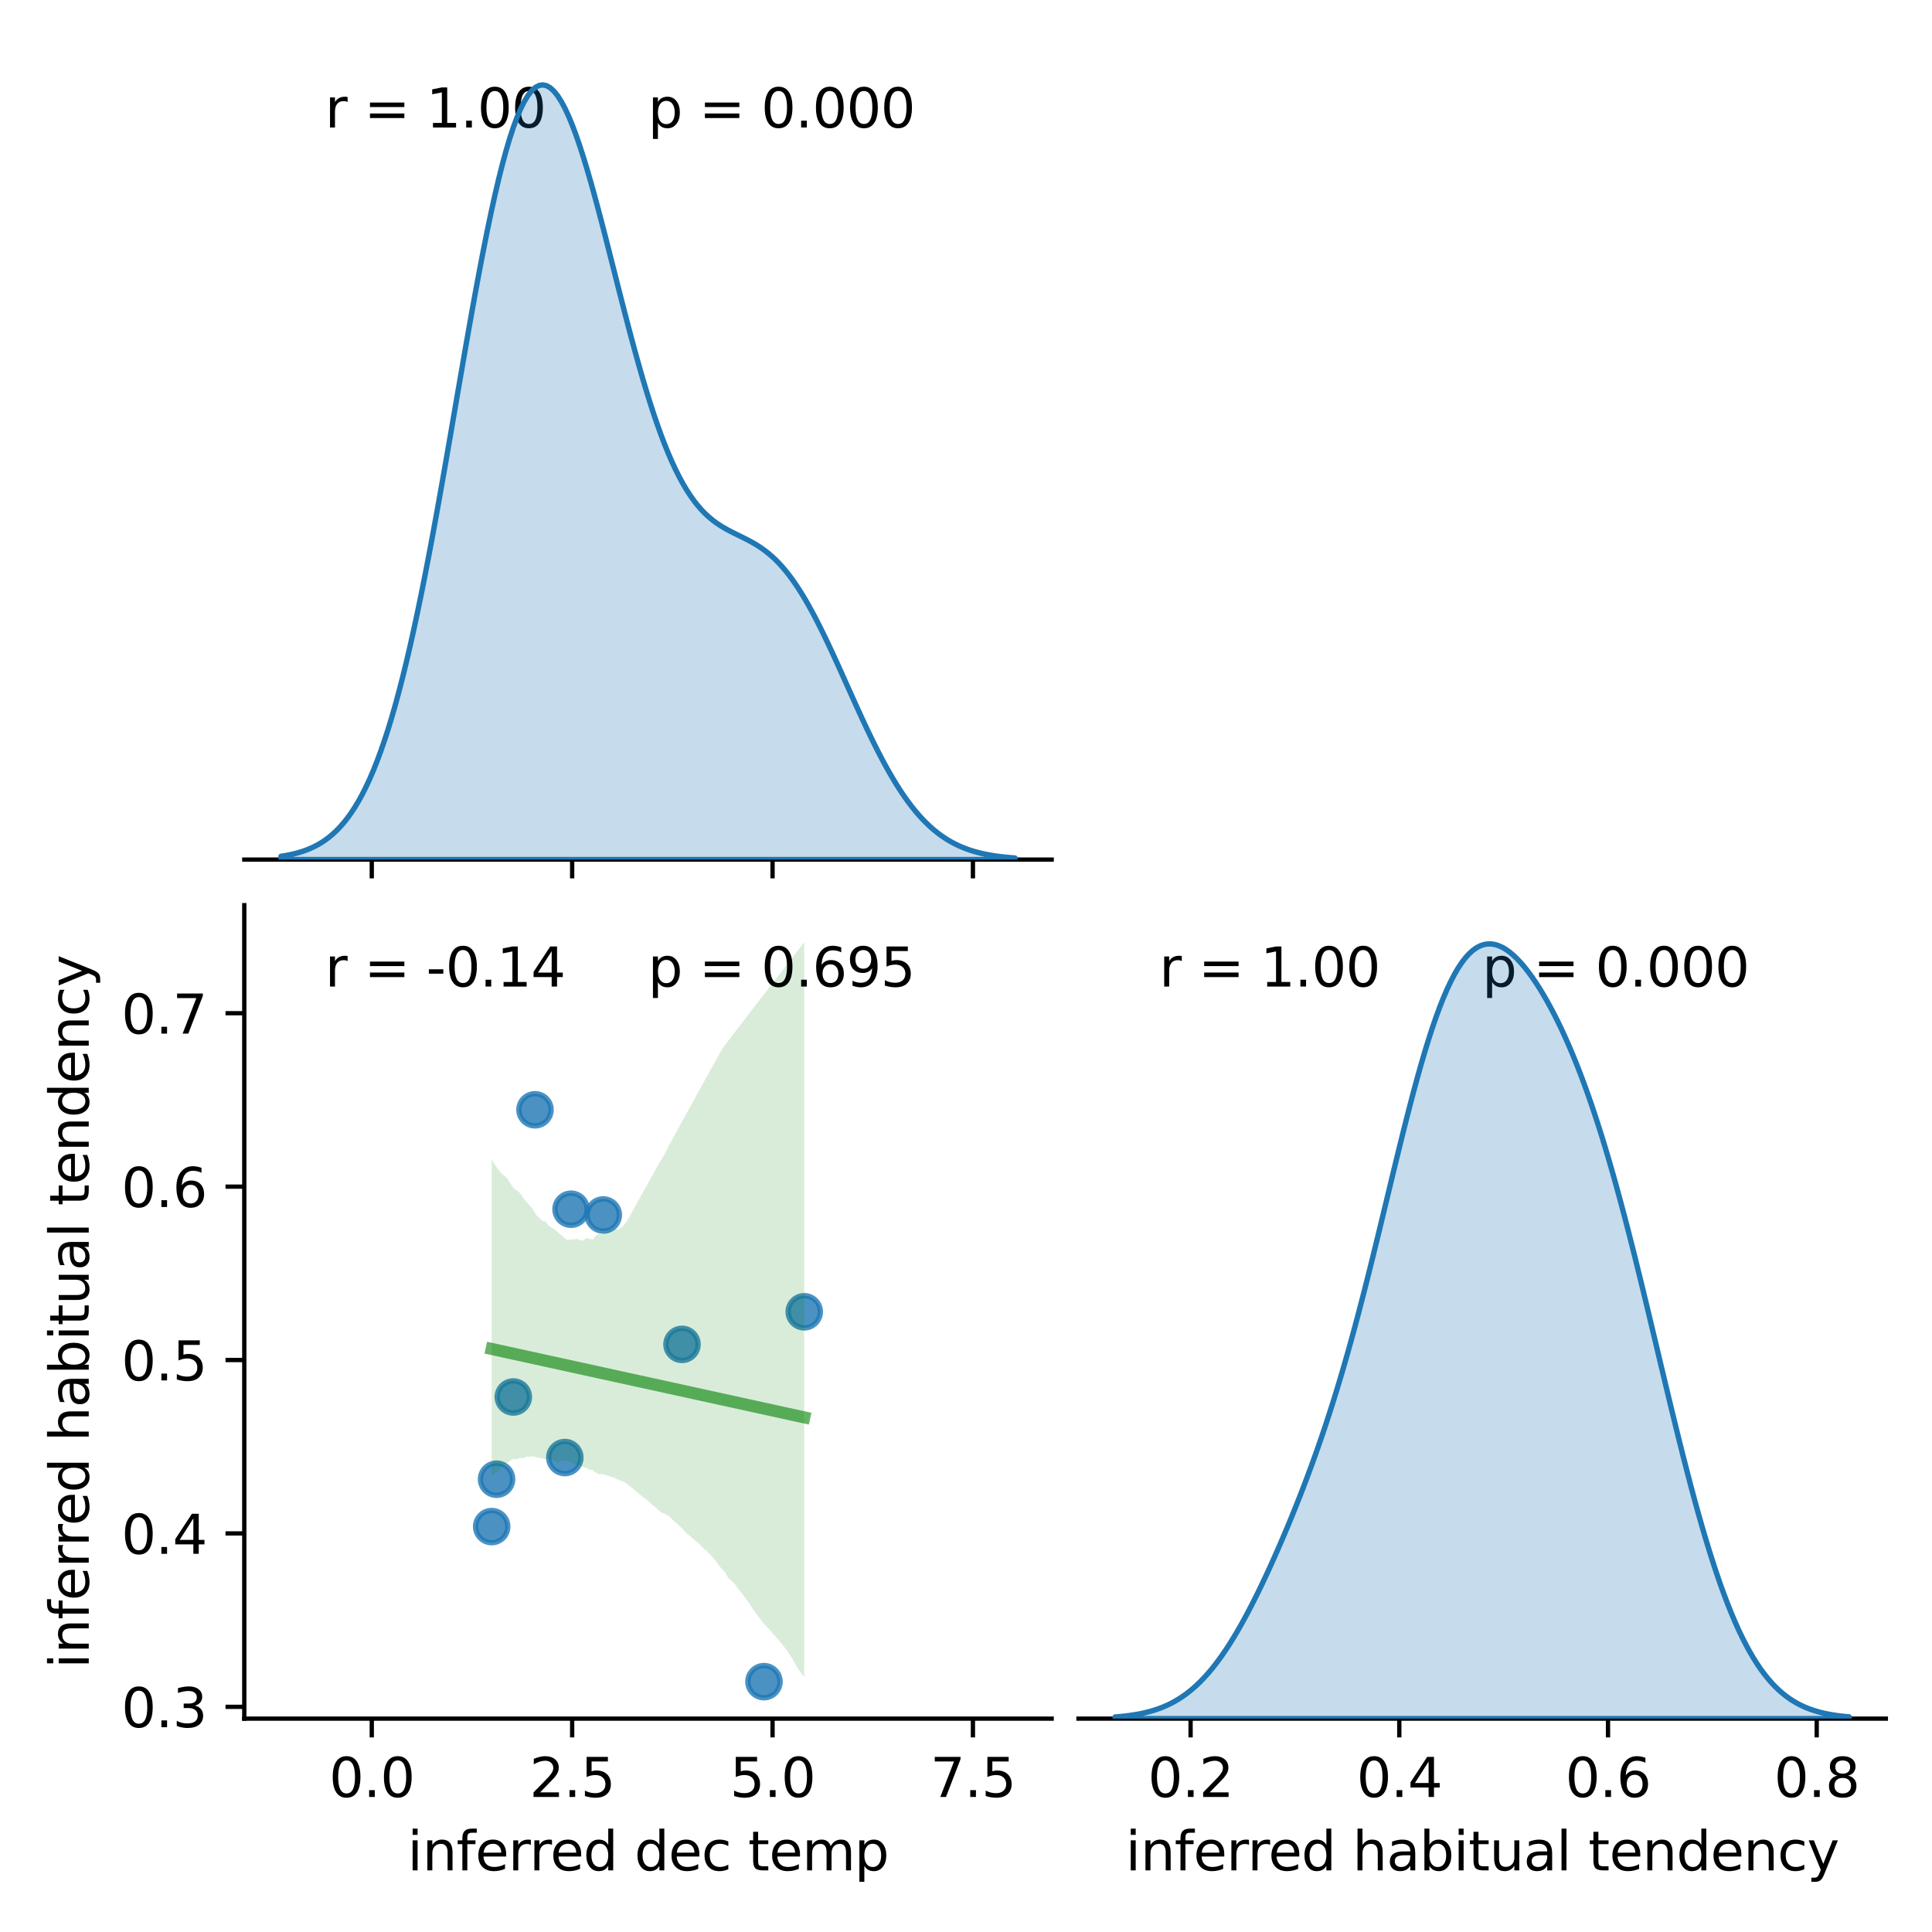 <?xml version="1.0" encoding="utf-8" standalone="no"?>
<!DOCTYPE svg PUBLIC "-//W3C//DTD SVG 1.1//EN"
  "http://www.w3.org/Graphics/SVG/1.1/DTD/svg11.dtd">
<svg xmlns:xlink="http://www.w3.org/1999/xlink" width="360pt" height="360pt" viewBox="0 0 360 360" xmlns="http://www.w3.org/2000/svg" version="1.1">
 <defs>
  <style type="text/css">*{stroke-linejoin: round; stroke-linecap: butt}</style>
 </defs>
 <g id="figure_1">
  <g id="patch_1">
   <path d="M 0 360 
L 360 360 
L 360 0 
L 0 0 
z
" style="fill: #ffffff"/>
  </g>
  <g id="axes_1">
   <g id="patch_2">
    <path d="M 45.52 160.17 
L 195.96 160.17 
L 195.96 8.6 
L 45.52 8.6 
z
" style="fill: #ffffff"/>
   </g>
   <g id="matplotlib.axis_1">
    <g id="xtick_1">
     <g id="line2d_1">
      <defs>
       <path id="mc68e58f590" d="M 0 0 
L 0 3.5 
" style="stroke: #000000; stroke-width: 0.8"/>
      </defs>
      <g>
       <use xlink:href="#mc68e58f590" x="69.275" y="160.17" style="stroke: #000000; stroke-width: 0.8"/>
      </g>
     </g>
    </g>
    <g id="xtick_2">
     <g id="line2d_2">
      <g>
       <use xlink:href="#mc68e58f590" x="106.614" y="160.17" style="stroke: #000000; stroke-width: 0.8"/>
      </g>
     </g>
    </g>
    <g id="xtick_3">
     <g id="line2d_3">
      <g>
       <use xlink:href="#mc68e58f590" x="143.952" y="160.17" style="stroke: #000000; stroke-width: 0.8"/>
      </g>
     </g>
    </g>
    <g id="xtick_4">
     <g id="line2d_4">
      <g>
       <use xlink:href="#mc68e58f590" x="181.291" y="160.17" style="stroke: #000000; stroke-width: 0.8"/>
      </g>
     </g>
    </g>
   </g>
   <g id="patch_3">
    <path d="M 45.52 160.17 
L 195.96 160.17 
" style="fill: none; stroke: #000000; stroke-width: 0.8; stroke-linejoin: miter; stroke-linecap: square"/>
   </g>
   <g id="text_1">
    <!-- r = 1.00  -->
    <g transform="translate(60.564 23.757) scale(0.1 -0.1)">
     <defs>
      <path id="DejaVuSans-72" d="M 2631 2963 
Q 2534 3019 2420 3045 
Q 2306 3072 2169 3072 
Q 1681 3072 1420 2755 
Q 1159 2438 1159 1844 
L 1159 0 
L 581 0 
L 581 3500 
L 1159 3500 
L 1159 2956 
Q 1341 3275 1631 3429 
Q 1922 3584 2338 3584 
Q 2397 3584 2469 3576 
Q 2541 3569 2628 3553 
L 2631 2963 
z
" transform="scale(0.016)"/>
      <path id="DejaVuSans-20" transform="scale(0.016)"/>
      <path id="DejaVuSans-3d" d="M 678 2906 
L 4684 2906 
L 4684 2381 
L 678 2381 
L 678 2906 
z
M 678 1631 
L 4684 1631 
L 4684 1100 
L 678 1100 
L 678 1631 
z
" transform="scale(0.016)"/>
      <path id="DejaVuSans-31" d="M 794 531 
L 1825 531 
L 1825 4091 
L 703 3866 
L 703 4441 
L 1819 4666 
L 2450 4666 
L 2450 531 
L 3481 531 
L 3481 0 
L 794 0 
L 794 531 
z
" transform="scale(0.016)"/>
      <path id="DejaVuSans-2e" d="M 684 794 
L 1344 794 
L 1344 0 
L 684 0 
L 684 794 
z
" transform="scale(0.016)"/>
      <path id="DejaVuSans-30" d="M 2034 4250 
Q 1547 4250 1301 3770 
Q 1056 3291 1056 2328 
Q 1056 1369 1301 889 
Q 1547 409 2034 409 
Q 2525 409 2770 889 
Q 3016 1369 3016 2328 
Q 3016 3291 2770 3770 
Q 2525 4250 2034 4250 
z
M 2034 4750 
Q 2819 4750 3233 4129 
Q 3647 3509 3647 2328 
Q 3647 1150 3233 529 
Q 2819 -91 2034 -91 
Q 1250 -91 836 529 
Q 422 1150 422 2328 
Q 422 3509 836 4129 
Q 1250 4750 2034 4750 
z
" transform="scale(0.016)"/>
     </defs>
     <use xlink:href="#DejaVuSans-72"/>
     <use xlink:href="#DejaVuSans-20" x="41.113"/>
     <use xlink:href="#DejaVuSans-3d" x="72.9"/>
     <use xlink:href="#DejaVuSans-20" x="156.689"/>
     <use xlink:href="#DejaVuSans-31" x="188.477"/>
     <use xlink:href="#DejaVuSans-2e" x="252.1"/>
     <use xlink:href="#DejaVuSans-30" x="283.887"/>
     <use xlink:href="#DejaVuSans-30" x="347.51"/>
     <use xlink:href="#DejaVuSans-20" x="411.133"/>
    </g>
   </g>
   <g id="text_2">
    <!-- p = 0.000 -->
    <g transform="translate(120.74 23.757) scale(0.1 -0.1)">
     <defs>
      <path id="DejaVuSans-70" d="M 1159 525 
L 1159 -1331 
L 581 -1331 
L 581 3500 
L 1159 3500 
L 1159 2969 
Q 1341 3281 1617 3432 
Q 1894 3584 2278 3584 
Q 2916 3584 3314 3078 
Q 3713 2572 3713 1747 
Q 3713 922 3314 415 
Q 2916 -91 2278 -91 
Q 1894 -91 1617 61 
Q 1341 213 1159 525 
z
M 3116 1747 
Q 3116 2381 2855 2742 
Q 2594 3103 2138 3103 
Q 1681 3103 1420 2742 
Q 1159 2381 1159 1747 
Q 1159 1113 1420 752 
Q 1681 391 2138 391 
Q 2594 391 2855 752 
Q 3116 1113 3116 1747 
z
" transform="scale(0.016)"/>
     </defs>
     <use xlink:href="#DejaVuSans-70"/>
     <use xlink:href="#DejaVuSans-20" x="63.477"/>
     <use xlink:href="#DejaVuSans-3d" x="95.264"/>
     <use xlink:href="#DejaVuSans-20" x="179.053"/>
     <use xlink:href="#DejaVuSans-30" x="210.84"/>
     <use xlink:href="#DejaVuSans-2e" x="274.463"/>
     <use xlink:href="#DejaVuSans-30" x="306.25"/>
     <use xlink:href="#DejaVuSans-30" x="369.873"/>
     <use xlink:href="#DejaVuSans-30" x="433.496"/>
    </g>
   </g>
  </g>
  <g id="axes_2">
   <g id="patch_4">
    <path d="M 45.52 320.24 
L 195.96 320.24 
L 195.96 168.67 
L 45.52 168.67 
z
" style="fill: #ffffff"/>
   </g>
   <g id="PathCollection_1">
    <defs>
     <path id="m77a582340a" d="M 0 3 
C 0.796 3 1.559 2.684 2.121 2.121 
C 2.684 1.559 3 0.796 3 0 
C 3 -0.796 2.684 -1.559 2.121 -2.121 
C 1.559 -2.684 0.796 -3 0 -3 
C -0.796 -3 -1.559 -2.684 -2.121 -2.121 
C -2.684 -1.559 -3 -0.796 -3 0 
C -3 0.796 -2.684 1.559 -2.121 2.121 
C -1.559 2.684 -0.796 3 0 3 
z
" style="stroke: #1f77b4; stroke-opacity: 0.8"/>
    </defs>
    <g clip-path="url(#p9f2c595a59)">
     <use xlink:href="#m77a582340a" x="149.86" y="244.432" style="fill: #1f77b4; fill-opacity: 0.8; stroke: #1f77b4; stroke-opacity: 0.8"/>
     <use xlink:href="#m77a582340a" x="105.247" y="271.593" style="fill: #1f77b4; fill-opacity: 0.8; stroke: #1f77b4; stroke-opacity: 0.8"/>
     <use xlink:href="#m77a582340a" x="91.62" y="284.459" style="fill: #1f77b4; fill-opacity: 0.8; stroke: #1f77b4; stroke-opacity: 0.8"/>
     <use xlink:href="#m77a582340a" x="127.08" y="250.507" style="fill: #1f77b4; fill-opacity: 0.8; stroke: #1f77b4; stroke-opacity: 0.8"/>
     <use xlink:href="#m77a582340a" x="99.689" y="206.793" style="fill: #1f77b4; fill-opacity: 0.8; stroke: #1f77b4; stroke-opacity: 0.8"/>
     <use xlink:href="#m77a582340a" x="92.527" y="275.63" style="fill: #1f77b4; fill-opacity: 0.8; stroke: #1f77b4; stroke-opacity: 0.8"/>
     <use xlink:href="#m77a582340a" x="106.405" y="225.323" style="fill: #1f77b4; fill-opacity: 0.8; stroke: #1f77b4; stroke-opacity: 0.8"/>
     <use xlink:href="#m77a582340a" x="142.356" y="313.35" style="fill: #1f77b4; fill-opacity: 0.8; stroke: #1f77b4; stroke-opacity: 0.8"/>
     <use xlink:href="#m77a582340a" x="112.414" y="226.392" style="fill: #1f77b4; fill-opacity: 0.8; stroke: #1f77b4; stroke-opacity: 0.8"/>
     <use xlink:href="#m77a582340a" x="95.649" y="260.305" style="fill: #1f77b4; fill-opacity: 0.8; stroke: #1f77b4; stroke-opacity: 0.8"/>
    </g>
   </g>
   <g id="PolyCollection_1">
    <path d="M 91.62 216.007 
L 91.62 275.091 
L 92.208 274.542 
L 92.796 274.109 
L 93.385 273.416 
L 93.973 272.822 
L 94.561 272.539 
L 95.149 272.098 
L 95.738 271.831 
L 96.326 271.941 
L 96.914 271.64 
L 97.503 271.762 
L 98.091 271.412 
L 98.679 271.452 
L 99.267 271.37 
L 99.856 271.502 
L 100.444 271.668 
L 101.032 271.732 
L 101.621 271.919 
L 102.209 271.876 
L 102.797 271.93 
L 103.385 272.297 
L 103.974 272.623 
L 104.562 272.195 
L 105.15 272.195 
L 105.739 272.31 
L 106.327 272.445 
L 106.915 272.837 
L 107.503 272.931 
L 108.092 273.072 
L 108.68 273.39 
L 109.268 273.525 
L 109.857 273.858 
L 110.445 273.952 
L 111.033 274.417 
L 111.622 274.723 
L 112.21 274.672 
L 112.798 274.827 
L 113.386 275.046 
L 113.975 275.205 
L 114.563 275.431 
L 115.151 275.702 
L 115.74 275.924 
L 116.328 276.142 
L 116.916 276.552 
L 117.504 277.032 
L 118.093 277.522 
L 118.681 278.013 
L 119.269 278.504 
L 119.858 278.993 
L 120.446 279.422 
L 121.034 279.913 
L 121.622 280.461 
L 122.211 280.954 
L 122.799 281.498 
L 123.387 281.904 
L 123.976 282.126 
L 124.564 282.459 
L 125.152 283.008 
L 125.74 283.556 
L 126.329 284.103 
L 126.917 284.632 
L 127.505 285.261 
L 128.094 285.849 
L 128.682 286.3 
L 129.27 286.827 
L 129.858 287.316 
L 130.447 287.808 
L 131.035 288.501 
L 131.623 288.894 
L 132.212 289.602 
L 132.8 290.181 
L 133.388 290.89 
L 133.977 291.725 
L 134.565 292.449 
L 135.153 292.998 
L 135.741 294.113 
L 136.33 294.554 
L 136.918 295.138 
L 137.506 296.007 
L 138.095 296.725 
L 138.683 297.49 
L 139.271 298.285 
L 139.859 299.13 
L 140.448 300.099 
L 141.036 300.855 
L 141.624 301.614 
L 142.213 302.422 
L 142.801 303.02 
L 143.389 303.662 
L 143.977 304.343 
L 144.566 305.019 
L 145.154 305.694 
L 145.742 306.401 
L 146.331 307.163 
L 146.919 307.944 
L 147.507 308.872 
L 148.095 309.911 
L 148.684 310.937 
L 149.272 311.743 
L 149.86 312.498 
L 149.86 175.56 
L 149.86 175.56 
L 149.272 176.321 
L 148.684 177.083 
L 148.095 177.845 
L 147.507 178.606 
L 146.919 179.368 
L 146.331 180.13 
L 145.742 180.891 
L 145.154 181.653 
L 144.566 182.415 
L 143.977 183.176 
L 143.389 183.938 
L 142.801 184.7 
L 142.213 185.461 
L 141.624 186.223 
L 141.036 186.985 
L 140.448 187.746 
L 139.859 188.512 
L 139.271 189.279 
L 138.683 190.046 
L 138.095 190.813 
L 137.506 191.58 
L 136.918 192.346 
L 136.33 193.113 
L 135.741 193.88 
L 135.153 194.647 
L 134.565 195.45 
L 133.977 196.509 
L 133.388 197.568 
L 132.8 198.627 
L 132.212 199.686 
L 131.623 200.749 
L 131.035 201.819 
L 130.447 202.889 
L 129.858 203.958 
L 129.27 205.028 
L 128.682 206.098 
L 128.094 207.167 
L 127.505 208.237 
L 126.917 209.307 
L 126.329 210.376 
L 125.74 211.446 
L 125.152 212.516 
L 124.564 213.611 
L 123.976 214.796 
L 123.387 215.839 
L 122.799 216.778 
L 122.211 217.835 
L 121.622 218.892 
L 121.034 219.949 
L 120.446 221.005 
L 119.858 222.062 
L 119.269 223.119 
L 118.681 224.182 
L 118.093 225.249 
L 117.504 226.316 
L 116.916 227.382 
L 116.328 228.156 
L 115.74 228.767 
L 115.151 229.06 
L 114.563 229.018 
L 113.975 229.246 
L 113.386 229.331 
L 112.798 229.601 
L 112.21 230.027 
L 111.622 229.897 
L 111.033 230.231 
L 110.445 231 
L 109.857 230.828 
L 109.268 230.673 
L 108.68 231.151 
L 108.092 231.123 
L 107.503 230.839 
L 106.915 230.959 
L 106.327 230.955 
L 105.739 231.077 
L 105.15 230.652 
L 104.562 230.141 
L 103.974 229.61 
L 103.385 229.117 
L 102.797 228.745 
L 102.209 228.366 
L 101.621 227.549 
L 101.032 227.489 
L 100.444 226.915 
L 99.856 226.303 
L 99.267 225.279 
L 98.679 224.6 
L 98.091 223.961 
L 97.503 223.23 
L 96.914 222.322 
L 96.326 221.85 
L 95.738 221.438 
L 95.149 220.585 
L 94.561 219.608 
L 93.973 219.093 
L 93.385 218.577 
L 92.796 217.868 
L 92.208 217.008 
L 91.62 216.007 
z
" clip-path="url(#p9f2c595a59)" style="fill: #008000; fill-opacity: 0.15"/>
   </g>
   <g id="matplotlib.axis_2">
    <g id="xtick_5">
     <g id="line2d_5">
      <g>
       <use xlink:href="#mc68e58f590" x="69.275" y="320.24" style="stroke: #000000; stroke-width: 0.8"/>
      </g>
     </g>
     <g id="text_3">
      <!-- 0.0 -->
      <g transform="translate(61.324 334.838) scale(0.1 -0.1)">
       <use xlink:href="#DejaVuSans-30"/>
       <use xlink:href="#DejaVuSans-2e" x="63.623"/>
       <use xlink:href="#DejaVuSans-30" x="95.41"/>
      </g>
     </g>
    </g>
    <g id="xtick_6">
     <g id="line2d_6">
      <g>
       <use xlink:href="#mc68e58f590" x="106.614" y="320.24" style="stroke: #000000; stroke-width: 0.8"/>
      </g>
     </g>
     <g id="text_4">
      <!-- 2.5 -->
      <g transform="translate(98.662 334.838) scale(0.1 -0.1)">
       <defs>
        <path id="DejaVuSans-32" d="M 1228 531 
L 3431 531 
L 3431 0 
L 469 0 
L 469 531 
Q 828 903 1448 1529 
Q 2069 2156 2228 2338 
Q 2531 2678 2651 2914 
Q 2772 3150 2772 3378 
Q 2772 3750 2511 3984 
Q 2250 4219 1831 4219 
Q 1534 4219 1204 4116 
Q 875 4013 500 3803 
L 500 4441 
Q 881 4594 1212 4672 
Q 1544 4750 1819 4750 
Q 2544 4750 2975 4387 
Q 3406 4025 3406 3419 
Q 3406 3131 3298 2873 
Q 3191 2616 2906 2266 
Q 2828 2175 2409 1742 
Q 1991 1309 1228 531 
z
" transform="scale(0.016)"/>
        <path id="DejaVuSans-35" d="M 691 4666 
L 3169 4666 
L 3169 4134 
L 1269 4134 
L 1269 2991 
Q 1406 3038 1543 3061 
Q 1681 3084 1819 3084 
Q 2600 3084 3056 2656 
Q 3513 2228 3513 1497 
Q 3513 744 3044 326 
Q 2575 -91 1722 -91 
Q 1428 -91 1123 -41 
Q 819 9 494 109 
L 494 744 
Q 775 591 1075 516 
Q 1375 441 1709 441 
Q 2250 441 2565 725 
Q 2881 1009 2881 1497 
Q 2881 1984 2565 2268 
Q 2250 2553 1709 2553 
Q 1456 2553 1204 2497 
Q 953 2441 691 2322 
L 691 4666 
z
" transform="scale(0.016)"/>
       </defs>
       <use xlink:href="#DejaVuSans-32"/>
       <use xlink:href="#DejaVuSans-2e" x="63.623"/>
       <use xlink:href="#DejaVuSans-35" x="95.41"/>
      </g>
     </g>
    </g>
    <g id="xtick_7">
     <g id="line2d_7">
      <g>
       <use xlink:href="#mc68e58f590" x="143.952" y="320.24" style="stroke: #000000; stroke-width: 0.8"/>
      </g>
     </g>
     <g id="text_5">
      <!-- 5.0 -->
      <g transform="translate(136.001 334.838) scale(0.1 -0.1)">
       <use xlink:href="#DejaVuSans-35"/>
       <use xlink:href="#DejaVuSans-2e" x="63.623"/>
       <use xlink:href="#DejaVuSans-30" x="95.41"/>
      </g>
     </g>
    </g>
    <g id="xtick_8">
     <g id="line2d_8">
      <g>
       <use xlink:href="#mc68e58f590" x="181.291" y="320.24" style="stroke: #000000; stroke-width: 0.8"/>
      </g>
     </g>
     <g id="text_6">
      <!-- 7.5 -->
      <g transform="translate(173.339 334.838) scale(0.1 -0.1)">
       <defs>
        <path id="DejaVuSans-37" d="M 525 4666 
L 3525 4666 
L 3525 4397 
L 1831 0 
L 1172 0 
L 2766 4134 
L 525 4134 
L 525 4666 
z
" transform="scale(0.016)"/>
       </defs>
       <use xlink:href="#DejaVuSans-37"/>
       <use xlink:href="#DejaVuSans-2e" x="63.623"/>
       <use xlink:href="#DejaVuSans-35" x="95.41"/>
      </g>
     </g>
    </g>
    <g id="text_7">
     <!-- inferred dec temp -->
     <g transform="translate(75.924 348.517) scale(0.1 -0.1)">
      <defs>
       <path id="DejaVuSans-69" d="M 603 3500 
L 1178 3500 
L 1178 0 
L 603 0 
L 603 3500 
z
M 603 4863 
L 1178 4863 
L 1178 4134 
L 603 4134 
L 603 4863 
z
" transform="scale(0.016)"/>
       <path id="DejaVuSans-6e" d="M 3513 2113 
L 3513 0 
L 2938 0 
L 2938 2094 
Q 2938 2591 2744 2837 
Q 2550 3084 2163 3084 
Q 1697 3084 1428 2787 
Q 1159 2491 1159 1978 
L 1159 0 
L 581 0 
L 581 3500 
L 1159 3500 
L 1159 2956 
Q 1366 3272 1645 3428 
Q 1925 3584 2291 3584 
Q 2894 3584 3203 3211 
Q 3513 2838 3513 2113 
z
" transform="scale(0.016)"/>
       <path id="DejaVuSans-66" d="M 2375 4863 
L 2375 4384 
L 1825 4384 
Q 1516 4384 1395 4259 
Q 1275 4134 1275 3809 
L 1275 3500 
L 2222 3500 
L 2222 3053 
L 1275 3053 
L 1275 0 
L 697 0 
L 697 3053 
L 147 3053 
L 147 3500 
L 697 3500 
L 697 3744 
Q 697 4328 969 4595 
Q 1241 4863 1831 4863 
L 2375 4863 
z
" transform="scale(0.016)"/>
       <path id="DejaVuSans-65" d="M 3597 1894 
L 3597 1613 
L 953 1613 
Q 991 1019 1311 708 
Q 1631 397 2203 397 
Q 2534 397 2845 478 
Q 3156 559 3463 722 
L 3463 178 
Q 3153 47 2828 -22 
Q 2503 -91 2169 -91 
Q 1331 -91 842 396 
Q 353 884 353 1716 
Q 353 2575 817 3079 
Q 1281 3584 2069 3584 
Q 2775 3584 3186 3129 
Q 3597 2675 3597 1894 
z
M 3022 2063 
Q 3016 2534 2758 2815 
Q 2500 3097 2075 3097 
Q 1594 3097 1305 2825 
Q 1016 2553 972 2059 
L 3022 2063 
z
" transform="scale(0.016)"/>
       <path id="DejaVuSans-64" d="M 2906 2969 
L 2906 4863 
L 3481 4863 
L 3481 0 
L 2906 0 
L 2906 525 
Q 2725 213 2448 61 
Q 2172 -91 1784 -91 
Q 1150 -91 751 415 
Q 353 922 353 1747 
Q 353 2572 751 3078 
Q 1150 3584 1784 3584 
Q 2172 3584 2448 3432 
Q 2725 3281 2906 2969 
z
M 947 1747 
Q 947 1113 1208 752 
Q 1469 391 1925 391 
Q 2381 391 2643 752 
Q 2906 1113 2906 1747 
Q 2906 2381 2643 2742 
Q 2381 3103 1925 3103 
Q 1469 3103 1208 2742 
Q 947 2381 947 1747 
z
" transform="scale(0.016)"/>
       <path id="DejaVuSans-63" d="M 3122 3366 
L 3122 2828 
Q 2878 2963 2633 3030 
Q 2388 3097 2138 3097 
Q 1578 3097 1268 2742 
Q 959 2388 959 1747 
Q 959 1106 1268 751 
Q 1578 397 2138 397 
Q 2388 397 2633 464 
Q 2878 531 3122 666 
L 3122 134 
Q 2881 22 2623 -34 
Q 2366 -91 2075 -91 
Q 1284 -91 818 406 
Q 353 903 353 1747 
Q 353 2603 823 3093 
Q 1294 3584 2113 3584 
Q 2378 3584 2631 3529 
Q 2884 3475 3122 3366 
z
" transform="scale(0.016)"/>
       <path id="DejaVuSans-74" d="M 1172 4494 
L 1172 3500 
L 2356 3500 
L 2356 3053 
L 1172 3053 
L 1172 1153 
Q 1172 725 1289 603 
Q 1406 481 1766 481 
L 2356 481 
L 2356 0 
L 1766 0 
Q 1100 0 847 248 
Q 594 497 594 1153 
L 594 3053 
L 172 3053 
L 172 3500 
L 594 3500 
L 594 4494 
L 1172 4494 
z
" transform="scale(0.016)"/>
       <path id="DejaVuSans-6d" d="M 3328 2828 
Q 3544 3216 3844 3400 
Q 4144 3584 4550 3584 
Q 5097 3584 5394 3201 
Q 5691 2819 5691 2113 
L 5691 0 
L 5113 0 
L 5113 2094 
Q 5113 2597 4934 2840 
Q 4756 3084 4391 3084 
Q 3944 3084 3684 2787 
Q 3425 2491 3425 1978 
L 3425 0 
L 2847 0 
L 2847 2094 
Q 2847 2600 2669 2842 
Q 2491 3084 2119 3084 
Q 1678 3084 1418 2786 
Q 1159 2488 1159 1978 
L 1159 0 
L 581 0 
L 581 3500 
L 1159 3500 
L 1159 2956 
Q 1356 3278 1631 3431 
Q 1906 3584 2284 3584 
Q 2666 3584 2933 3390 
Q 3200 3197 3328 2828 
z
" transform="scale(0.016)"/>
      </defs>
      <use xlink:href="#DejaVuSans-69"/>
      <use xlink:href="#DejaVuSans-6e" x="27.783"/>
      <use xlink:href="#DejaVuSans-66" x="91.162"/>
      <use xlink:href="#DejaVuSans-65" x="126.367"/>
      <use xlink:href="#DejaVuSans-72" x="187.891"/>
      <use xlink:href="#DejaVuSans-72" x="227.254"/>
      <use xlink:href="#DejaVuSans-65" x="266.117"/>
      <use xlink:href="#DejaVuSans-64" x="327.641"/>
      <use xlink:href="#DejaVuSans-20" x="391.117"/>
      <use xlink:href="#DejaVuSans-64" x="422.904"/>
      <use xlink:href="#DejaVuSans-65" x="486.381"/>
      <use xlink:href="#DejaVuSans-63" x="547.904"/>
      <use xlink:href="#DejaVuSans-20" x="602.885"/>
      <use xlink:href="#DejaVuSans-74" x="634.672"/>
      <use xlink:href="#DejaVuSans-65" x="673.881"/>
      <use xlink:href="#DejaVuSans-6d" x="735.404"/>
      <use xlink:href="#DejaVuSans-70" x="832.816"/>
     </g>
    </g>
   </g>
   <g id="matplotlib.axis_3">
    <g id="ytick_1">
     <g id="line2d_9">
      <defs>
       <path id="mb5da6aaa23" d="M 0 0 
L -3.5 0 
" style="stroke: #000000; stroke-width: 0.8"/>
      </defs>
      <g>
       <use xlink:href="#mb5da6aaa23" x="45.52" y="318.042" style="stroke: #000000; stroke-width: 0.8"/>
      </g>
     </g>
     <g id="text_8">
      <!-- 0.3 -->
      <g transform="translate(22.617 321.842) scale(0.1 -0.1)">
       <defs>
        <path id="DejaVuSans-33" d="M 2597 2516 
Q 3050 2419 3304 2112 
Q 3559 1806 3559 1356 
Q 3559 666 3084 287 
Q 2609 -91 1734 -91 
Q 1441 -91 1130 -33 
Q 819 25 488 141 
L 488 750 
Q 750 597 1062 519 
Q 1375 441 1716 441 
Q 2309 441 2620 675 
Q 2931 909 2931 1356 
Q 2931 1769 2642 2001 
Q 2353 2234 1838 2234 
L 1294 2234 
L 1294 2753 
L 1863 2753 
Q 2328 2753 2575 2939 
Q 2822 3125 2822 3475 
Q 2822 3834 2567 4026 
Q 2313 4219 1838 4219 
Q 1578 4219 1281 4162 
Q 984 4106 628 3988 
L 628 4550 
Q 988 4650 1302 4700 
Q 1616 4750 1894 4750 
Q 2613 4750 3031 4423 
Q 3450 4097 3450 3541 
Q 3450 3153 3228 2886 
Q 3006 2619 2597 2516 
z
" transform="scale(0.016)"/>
       </defs>
       <use xlink:href="#DejaVuSans-30"/>
       <use xlink:href="#DejaVuSans-2e" x="63.623"/>
       <use xlink:href="#DejaVuSans-33" x="95.41"/>
      </g>
     </g>
    </g>
    <g id="ytick_2">
     <g id="line2d_10">
      <g>
       <use xlink:href="#mb5da6aaa23" x="45.52" y="285.731" style="stroke: #000000; stroke-width: 0.8"/>
      </g>
     </g>
     <g id="text_9">
      <!-- 0.4 -->
      <g transform="translate(22.617 289.53) scale(0.1 -0.1)">
       <defs>
        <path id="DejaVuSans-34" d="M 2419 4116 
L 825 1625 
L 2419 1625 
L 2419 4116 
z
M 2253 4666 
L 3047 4666 
L 3047 1625 
L 3713 1625 
L 3713 1100 
L 3047 1100 
L 3047 0 
L 2419 0 
L 2419 1100 
L 313 1100 
L 313 1709 
L 2253 4666 
z
" transform="scale(0.016)"/>
       </defs>
       <use xlink:href="#DejaVuSans-30"/>
       <use xlink:href="#DejaVuSans-2e" x="63.623"/>
       <use xlink:href="#DejaVuSans-34" x="95.41"/>
      </g>
     </g>
    </g>
    <g id="ytick_3">
     <g id="line2d_11">
      <g>
       <use xlink:href="#mb5da6aaa23" x="45.52" y="253.42" style="stroke: #000000; stroke-width: 0.8"/>
      </g>
     </g>
     <g id="text_10">
      <!-- 0.5 -->
      <g transform="translate(22.617 257.219) scale(0.1 -0.1)">
       <use xlink:href="#DejaVuSans-30"/>
       <use xlink:href="#DejaVuSans-2e" x="63.623"/>
       <use xlink:href="#DejaVuSans-35" x="95.41"/>
      </g>
     </g>
    </g>
    <g id="ytick_4">
     <g id="line2d_12">
      <g>
       <use xlink:href="#mb5da6aaa23" x="45.52" y="221.109" style="stroke: #000000; stroke-width: 0.8"/>
      </g>
     </g>
     <g id="text_11">
      <!-- 0.6 -->
      <g transform="translate(22.617 224.908) scale(0.1 -0.1)">
       <defs>
        <path id="DejaVuSans-36" d="M 2113 2584 
Q 1688 2584 1439 2293 
Q 1191 2003 1191 1497 
Q 1191 994 1439 701 
Q 1688 409 2113 409 
Q 2538 409 2786 701 
Q 3034 994 3034 1497 
Q 3034 2003 2786 2293 
Q 2538 2584 2113 2584 
z
M 3366 4563 
L 3366 3988 
Q 3128 4100 2886 4159 
Q 2644 4219 2406 4219 
Q 1781 4219 1451 3797 
Q 1122 3375 1075 2522 
Q 1259 2794 1537 2939 
Q 1816 3084 2150 3084 
Q 2853 3084 3261 2657 
Q 3669 2231 3669 1497 
Q 3669 778 3244 343 
Q 2819 -91 2113 -91 
Q 1303 -91 875 529 
Q 447 1150 447 2328 
Q 447 3434 972 4092 
Q 1497 4750 2381 4750 
Q 2619 4750 2861 4703 
Q 3103 4656 3366 4563 
z
" transform="scale(0.016)"/>
       </defs>
       <use xlink:href="#DejaVuSans-30"/>
       <use xlink:href="#DejaVuSans-2e" x="63.623"/>
       <use xlink:href="#DejaVuSans-36" x="95.41"/>
      </g>
     </g>
    </g>
    <g id="ytick_5">
     <g id="line2d_13">
      <g>
       <use xlink:href="#mb5da6aaa23" x="45.52" y="188.798" style="stroke: #000000; stroke-width: 0.8"/>
      </g>
     </g>
     <g id="text_12">
      <!-- 0.7 -->
      <g transform="translate(22.617 192.597) scale(0.1 -0.1)">
       <use xlink:href="#DejaVuSans-30"/>
       <use xlink:href="#DejaVuSans-2e" x="63.623"/>
       <use xlink:href="#DejaVuSans-37" x="95.41"/>
      </g>
     </g>
    </g>
    <g id="text_13">
     <!-- inferred habitual tendency -->
     <g transform="translate(16.537 310.901) rotate(-90) scale(0.1 -0.1)">
      <defs>
       <path id="DejaVuSans-68" d="M 3513 2113 
L 3513 0 
L 2938 0 
L 2938 2094 
Q 2938 2591 2744 2837 
Q 2550 3084 2163 3084 
Q 1697 3084 1428 2787 
Q 1159 2491 1159 1978 
L 1159 0 
L 581 0 
L 581 4863 
L 1159 4863 
L 1159 2956 
Q 1366 3272 1645 3428 
Q 1925 3584 2291 3584 
Q 2894 3584 3203 3211 
Q 3513 2838 3513 2113 
z
" transform="scale(0.016)"/>
       <path id="DejaVuSans-61" d="M 2194 1759 
Q 1497 1759 1228 1600 
Q 959 1441 959 1056 
Q 959 750 1161 570 
Q 1363 391 1709 391 
Q 2188 391 2477 730 
Q 2766 1069 2766 1631 
L 2766 1759 
L 2194 1759 
z
M 3341 1997 
L 3341 0 
L 2766 0 
L 2766 531 
Q 2569 213 2275 61 
Q 1981 -91 1556 -91 
Q 1019 -91 701 211 
Q 384 513 384 1019 
Q 384 1609 779 1909 
Q 1175 2209 1959 2209 
L 2766 2209 
L 2766 2266 
Q 2766 2663 2505 2880 
Q 2244 3097 1772 3097 
Q 1472 3097 1187 3025 
Q 903 2953 641 2809 
L 641 3341 
Q 956 3463 1253 3523 
Q 1550 3584 1831 3584 
Q 2591 3584 2966 3190 
Q 3341 2797 3341 1997 
z
" transform="scale(0.016)"/>
       <path id="DejaVuSans-62" d="M 3116 1747 
Q 3116 2381 2855 2742 
Q 2594 3103 2138 3103 
Q 1681 3103 1420 2742 
Q 1159 2381 1159 1747 
Q 1159 1113 1420 752 
Q 1681 391 2138 391 
Q 2594 391 2855 752 
Q 3116 1113 3116 1747 
z
M 1159 2969 
Q 1341 3281 1617 3432 
Q 1894 3584 2278 3584 
Q 2916 3584 3314 3078 
Q 3713 2572 3713 1747 
Q 3713 922 3314 415 
Q 2916 -91 2278 -91 
Q 1894 -91 1617 61 
Q 1341 213 1159 525 
L 1159 0 
L 581 0 
L 581 4863 
L 1159 4863 
L 1159 2969 
z
" transform="scale(0.016)"/>
       <path id="DejaVuSans-75" d="M 544 1381 
L 544 3500 
L 1119 3500 
L 1119 1403 
Q 1119 906 1312 657 
Q 1506 409 1894 409 
Q 2359 409 2629 706 
Q 2900 1003 2900 1516 
L 2900 3500 
L 3475 3500 
L 3475 0 
L 2900 0 
L 2900 538 
Q 2691 219 2414 64 
Q 2138 -91 1772 -91 
Q 1169 -91 856 284 
Q 544 659 544 1381 
z
M 1991 3584 
L 1991 3584 
z
" transform="scale(0.016)"/>
       <path id="DejaVuSans-6c" d="M 603 4863 
L 1178 4863 
L 1178 0 
L 603 0 
L 603 4863 
z
" transform="scale(0.016)"/>
       <path id="DejaVuSans-79" d="M 2059 -325 
Q 1816 -950 1584 -1140 
Q 1353 -1331 966 -1331 
L 506 -1331 
L 506 -850 
L 844 -850 
Q 1081 -850 1212 -737 
Q 1344 -625 1503 -206 
L 1606 56 
L 191 3500 
L 800 3500 
L 1894 763 
L 2988 3500 
L 3597 3500 
L 2059 -325 
z
" transform="scale(0.016)"/>
      </defs>
      <use xlink:href="#DejaVuSans-69"/>
      <use xlink:href="#DejaVuSans-6e" x="27.783"/>
      <use xlink:href="#DejaVuSans-66" x="91.162"/>
      <use xlink:href="#DejaVuSans-65" x="126.367"/>
      <use xlink:href="#DejaVuSans-72" x="187.891"/>
      <use xlink:href="#DejaVuSans-72" x="227.254"/>
      <use xlink:href="#DejaVuSans-65" x="266.117"/>
      <use xlink:href="#DejaVuSans-64" x="327.641"/>
      <use xlink:href="#DejaVuSans-20" x="391.117"/>
      <use xlink:href="#DejaVuSans-68" x="422.904"/>
      <use xlink:href="#DejaVuSans-61" x="486.283"/>
      <use xlink:href="#DejaVuSans-62" x="547.562"/>
      <use xlink:href="#DejaVuSans-69" x="611.039"/>
      <use xlink:href="#DejaVuSans-74" x="638.822"/>
      <use xlink:href="#DejaVuSans-75" x="678.031"/>
      <use xlink:href="#DejaVuSans-61" x="741.41"/>
      <use xlink:href="#DejaVuSans-6c" x="802.689"/>
      <use xlink:href="#DejaVuSans-20" x="830.473"/>
      <use xlink:href="#DejaVuSans-74" x="862.26"/>
      <use xlink:href="#DejaVuSans-65" x="901.469"/>
      <use xlink:href="#DejaVuSans-6e" x="962.992"/>
      <use xlink:href="#DejaVuSans-64" x="1026.371"/>
      <use xlink:href="#DejaVuSans-65" x="1089.848"/>
      <use xlink:href="#DejaVuSans-6e" x="1151.371"/>
      <use xlink:href="#DejaVuSans-63" x="1214.75"/>
      <use xlink:href="#DejaVuSans-79" x="1269.73"/>
     </g>
    </g>
   </g>
   <g id="line2d_14">
    <path d="M 91.62 251.355 
L 92.208 251.483 
L 92.796 251.612 
L 93.385 251.741 
L 93.973 251.87 
L 94.561 251.999 
L 95.149 252.127 
L 95.738 252.256 
L 96.326 252.385 
L 96.914 252.514 
L 97.503 252.643 
L 98.091 252.771 
L 98.679 252.9 
L 99.267 253.029 
L 99.856 253.158 
L 100.444 253.286 
L 101.032 253.415 
L 101.621 253.544 
L 102.209 253.673 
L 102.797 253.802 
L 103.385 253.93 
L 103.974 254.059 
L 104.562 254.188 
L 105.15 254.317 
L 105.739 254.446 
L 106.327 254.574 
L 106.915 254.703 
L 107.503 254.832 
L 108.092 254.961 
L 108.68 255.089 
L 109.268 255.218 
L 109.857 255.347 
L 110.445 255.476 
L 111.033 255.605 
L 111.622 255.733 
L 112.21 255.862 
L 112.798 255.991 
L 113.386 256.12 
L 113.975 256.248 
L 114.563 256.377 
L 115.151 256.506 
L 115.74 256.635 
L 116.328 256.764 
L 116.916 256.892 
L 117.504 257.021 
L 118.093 257.15 
L 118.681 257.279 
L 119.269 257.408 
L 119.858 257.536 
L 120.446 257.665 
L 121.034 257.794 
L 121.622 257.923 
L 122.211 258.051 
L 122.799 258.18 
L 123.387 258.309 
L 123.976 258.438 
L 124.564 258.567 
L 125.152 258.695 
L 125.74 258.824 
L 126.329 258.953 
L 126.917 259.082 
L 127.505 259.211 
L 128.094 259.339 
L 128.682 259.468 
L 129.27 259.597 
L 129.858 259.726 
L 130.447 259.854 
L 131.035 259.983 
L 131.623 260.112 
L 132.212 260.241 
L 132.8 260.37 
L 133.388 260.498 
L 133.977 260.627 
L 134.565 260.756 
L 135.153 260.885 
L 135.741 261.014 
L 136.33 261.142 
L 136.918 261.271 
L 137.506 261.4 
L 138.095 261.529 
L 138.683 261.657 
L 139.271 261.786 
L 139.859 261.915 
L 140.448 262.044 
L 141.036 262.173 
L 141.624 262.301 
L 142.213 262.43 
L 142.801 262.559 
L 143.389 262.688 
L 143.977 262.817 
L 144.566 262.945 
L 145.154 263.074 
L 145.742 263.203 
L 146.331 263.332 
L 146.919 263.46 
L 147.507 263.589 
L 148.095 263.718 
L 148.684 263.847 
L 149.272 263.976 
L 149.86 264.104 
" clip-path="url(#p9f2c595a59)" style="fill: none; stroke: #008000; stroke-opacity: 0.6; stroke-width: 2.25; stroke-linecap: square"/>
   </g>
   <g id="patch_5">
    <path d="M 45.52 320.24 
L 45.52 168.67 
" style="fill: none; stroke: #000000; stroke-width: 0.8; stroke-linejoin: miter; stroke-linecap: square"/>
   </g>
   <g id="patch_6">
    <path d="M 45.52 320.24 
L 195.96 320.24 
" style="fill: none; stroke: #000000; stroke-width: 0.8; stroke-linejoin: miter; stroke-linecap: square"/>
   </g>
   <g id="text_14">
    <!-- r = -0.14  -->
    <g transform="translate(60.564 183.827) scale(0.1 -0.1)">
     <defs>
      <path id="DejaVuSans-2d" d="M 313 2009 
L 1997 2009 
L 1997 1497 
L 313 1497 
L 313 2009 
z
" transform="scale(0.016)"/>
     </defs>
     <use xlink:href="#DejaVuSans-72"/>
     <use xlink:href="#DejaVuSans-20" x="41.113"/>
     <use xlink:href="#DejaVuSans-3d" x="72.9"/>
     <use xlink:href="#DejaVuSans-20" x="156.689"/>
     <use xlink:href="#DejaVuSans-2d" x="188.477"/>
     <use xlink:href="#DejaVuSans-30" x="224.561"/>
     <use xlink:href="#DejaVuSans-2e" x="288.184"/>
     <use xlink:href="#DejaVuSans-31" x="319.971"/>
     <use xlink:href="#DejaVuSans-34" x="383.594"/>
     <use xlink:href="#DejaVuSans-20" x="447.217"/>
    </g>
   </g>
   <g id="text_15">
    <!-- p = 0.695 -->
    <g transform="translate(120.74 183.827) scale(0.1 -0.1)">
     <defs>
      <path id="DejaVuSans-39" d="M 703 97 
L 703 672 
Q 941 559 1184 500 
Q 1428 441 1663 441 
Q 2288 441 2617 861 
Q 2947 1281 2994 2138 
Q 2813 1869 2534 1725 
Q 2256 1581 1919 1581 
Q 1219 1581 811 2004 
Q 403 2428 403 3163 
Q 403 3881 828 4315 
Q 1253 4750 1959 4750 
Q 2769 4750 3195 4129 
Q 3622 3509 3622 2328 
Q 3622 1225 3098 567 
Q 2575 -91 1691 -91 
Q 1453 -91 1209 -44 
Q 966 3 703 97 
z
M 1959 2075 
Q 2384 2075 2632 2365 
Q 2881 2656 2881 3163 
Q 2881 3666 2632 3958 
Q 2384 4250 1959 4250 
Q 1534 4250 1286 3958 
Q 1038 3666 1038 3163 
Q 1038 2656 1286 2365 
Q 1534 2075 1959 2075 
z
" transform="scale(0.016)"/>
     </defs>
     <use xlink:href="#DejaVuSans-70"/>
     <use xlink:href="#DejaVuSans-20" x="63.477"/>
     <use xlink:href="#DejaVuSans-3d" x="95.264"/>
     <use xlink:href="#DejaVuSans-20" x="179.053"/>
     <use xlink:href="#DejaVuSans-30" x="210.84"/>
     <use xlink:href="#DejaVuSans-2e" x="274.463"/>
     <use xlink:href="#DejaVuSans-36" x="306.25"/>
     <use xlink:href="#DejaVuSans-39" x="369.873"/>
     <use xlink:href="#DejaVuSans-35" x="433.496"/>
    </g>
   </g>
  </g>
  <g id="axes_3">
   <g id="patch_7">
    <path d="M 200.96 320.24 
L 351.4 320.24 
L 351.4 168.67 
L 200.96 168.67 
z
" style="fill: #ffffff"/>
   </g>
   <g id="matplotlib.axis_4">
    <g id="xtick_9">
     <g id="line2d_15">
      <g>
       <use xlink:href="#mc68e58f590" x="221.849" y="320.24" style="stroke: #000000; stroke-width: 0.8"/>
      </g>
     </g>
     <g id="text_16">
      <!-- 0.2 -->
      <g transform="translate(213.897 334.838) scale(0.1 -0.1)">
       <use xlink:href="#DejaVuSans-30"/>
       <use xlink:href="#DejaVuSans-2e" x="63.623"/>
       <use xlink:href="#DejaVuSans-32" x="95.41"/>
      </g>
     </g>
    </g>
    <g id="xtick_10">
     <g id="line2d_16">
      <g>
       <use xlink:href="#mc68e58f590" x="260.738" y="320.24" style="stroke: #000000; stroke-width: 0.8"/>
      </g>
     </g>
     <g id="text_17">
      <!-- 0.4 -->
      <g transform="translate(252.787 334.838) scale(0.1 -0.1)">
       <use xlink:href="#DejaVuSans-30"/>
       <use xlink:href="#DejaVuSans-2e" x="63.623"/>
       <use xlink:href="#DejaVuSans-34" x="95.41"/>
      </g>
     </g>
    </g>
    <g id="xtick_11">
     <g id="line2d_17">
      <g>
       <use xlink:href="#mc68e58f590" x="299.628" y="320.24" style="stroke: #000000; stroke-width: 0.8"/>
      </g>
     </g>
     <g id="text_18">
      <!-- 0.6 -->
      <g transform="translate(291.676 334.838) scale(0.1 -0.1)">
       <use xlink:href="#DejaVuSans-30"/>
       <use xlink:href="#DejaVuSans-2e" x="63.623"/>
       <use xlink:href="#DejaVuSans-36" x="95.41"/>
      </g>
     </g>
    </g>
    <g id="xtick_12">
     <g id="line2d_18">
      <g>
       <use xlink:href="#mc68e58f590" x="338.517" y="320.24" style="stroke: #000000; stroke-width: 0.8"/>
      </g>
     </g>
     <g id="text_19">
      <!-- 0.8 -->
      <g transform="translate(330.566 334.838) scale(0.1 -0.1)">
       <defs>
        <path id="DejaVuSans-38" d="M 2034 2216 
Q 1584 2216 1326 1975 
Q 1069 1734 1069 1313 
Q 1069 891 1326 650 
Q 1584 409 2034 409 
Q 2484 409 2743 651 
Q 3003 894 3003 1313 
Q 3003 1734 2745 1975 
Q 2488 2216 2034 2216 
z
M 1403 2484 
Q 997 2584 770 2862 
Q 544 3141 544 3541 
Q 544 4100 942 4425 
Q 1341 4750 2034 4750 
Q 2731 4750 3128 4425 
Q 3525 4100 3525 3541 
Q 3525 3141 3298 2862 
Q 3072 2584 2669 2484 
Q 3125 2378 3379 2068 
Q 3634 1759 3634 1313 
Q 3634 634 3220 271 
Q 2806 -91 2034 -91 
Q 1263 -91 848 271 
Q 434 634 434 1313 
Q 434 1759 690 2068 
Q 947 2378 1403 2484 
z
M 1172 3481 
Q 1172 3119 1398 2916 
Q 1625 2713 2034 2713 
Q 2441 2713 2670 2916 
Q 2900 3119 2900 3481 
Q 2900 3844 2670 4047 
Q 2441 4250 2034 4250 
Q 1625 4250 1398 4047 
Q 1172 3844 1172 3481 
z
" transform="scale(0.016)"/>
       </defs>
       <use xlink:href="#DejaVuSans-30"/>
       <use xlink:href="#DejaVuSans-2e" x="63.623"/>
       <use xlink:href="#DejaVuSans-38" x="95.41"/>
      </g>
     </g>
    </g>
    <g id="text_20">
     <!-- inferred habitual tendency -->
     <g transform="translate(209.734 348.517) scale(0.1 -0.1)">
      <use xlink:href="#DejaVuSans-69"/>
      <use xlink:href="#DejaVuSans-6e" x="27.783"/>
      <use xlink:href="#DejaVuSans-66" x="91.162"/>
      <use xlink:href="#DejaVuSans-65" x="126.367"/>
      <use xlink:href="#DejaVuSans-72" x="187.891"/>
      <use xlink:href="#DejaVuSans-72" x="227.254"/>
      <use xlink:href="#DejaVuSans-65" x="266.117"/>
      <use xlink:href="#DejaVuSans-64" x="327.641"/>
      <use xlink:href="#DejaVuSans-20" x="391.117"/>
      <use xlink:href="#DejaVuSans-68" x="422.904"/>
      <use xlink:href="#DejaVuSans-61" x="486.283"/>
      <use xlink:href="#DejaVuSans-62" x="547.562"/>
      <use xlink:href="#DejaVuSans-69" x="611.039"/>
      <use xlink:href="#DejaVuSans-74" x="638.822"/>
      <use xlink:href="#DejaVuSans-75" x="678.031"/>
      <use xlink:href="#DejaVuSans-61" x="741.41"/>
      <use xlink:href="#DejaVuSans-6c" x="802.689"/>
      <use xlink:href="#DejaVuSans-20" x="830.473"/>
      <use xlink:href="#DejaVuSans-74" x="862.26"/>
      <use xlink:href="#DejaVuSans-65" x="901.469"/>
      <use xlink:href="#DejaVuSans-6e" x="962.992"/>
      <use xlink:href="#DejaVuSans-64" x="1026.371"/>
      <use xlink:href="#DejaVuSans-65" x="1089.848"/>
      <use xlink:href="#DejaVuSans-6e" x="1151.371"/>
      <use xlink:href="#DejaVuSans-63" x="1214.75"/>
      <use xlink:href="#DejaVuSans-79" x="1269.73"/>
     </g>
    </g>
   </g>
   <g id="patch_8">
    <path d="M 200.96 320.24 
L 351.4 320.24 
" style="fill: none; stroke: #000000; stroke-width: 0.8; stroke-linejoin: miter; stroke-linecap: square"/>
   </g>
   <g id="text_21">
    <!-- r = 1.00  -->
    <g transform="translate(216.004 183.827) scale(0.1 -0.1)">
     <use xlink:href="#DejaVuSans-72"/>
     <use xlink:href="#DejaVuSans-20" x="41.113"/>
     <use xlink:href="#DejaVuSans-3d" x="72.9"/>
     <use xlink:href="#DejaVuSans-20" x="156.689"/>
     <use xlink:href="#DejaVuSans-31" x="188.477"/>
     <use xlink:href="#DejaVuSans-2e" x="252.1"/>
     <use xlink:href="#DejaVuSans-30" x="283.887"/>
     <use xlink:href="#DejaVuSans-30" x="347.51"/>
     <use xlink:href="#DejaVuSans-20" x="411.133"/>
    </g>
   </g>
   <g id="text_22">
    <!-- p = 0.000 -->
    <g transform="translate(276.18 183.827) scale(0.1 -0.1)">
     <use xlink:href="#DejaVuSans-70"/>
     <use xlink:href="#DejaVuSans-20" x="63.477"/>
     <use xlink:href="#DejaVuSans-3d" x="95.264"/>
     <use xlink:href="#DejaVuSans-20" x="179.053"/>
     <use xlink:href="#DejaVuSans-30" x="210.84"/>
     <use xlink:href="#DejaVuSans-2e" x="274.463"/>
     <use xlink:href="#DejaVuSans-30" x="306.25"/>
     <use xlink:href="#DejaVuSans-30" x="369.873"/>
     <use xlink:href="#DejaVuSans-30" x="433.496"/>
    </g>
   </g>
  </g>
  <g id="axes_4">
   <g id="PolyCollection_2">
    <defs>
     <path id="md1d4138286" d="M 52.358 -200.442 
L 52.358 -199.83 
L 53.045 -199.83 
L 53.733 -199.83 
L 54.42 -199.83 
L 55.107 -199.83 
L 55.794 -199.83 
L 56.482 -199.83 
L 57.169 -199.83 
L 57.856 -199.83 
L 58.543 -199.83 
L 59.231 -199.83 
L 59.918 -199.83 
L 60.605 -199.83 
L 61.292 -199.83 
L 61.98 -199.83 
L 62.667 -199.83 
L 63.354 -199.83 
L 64.042 -199.83 
L 64.729 -199.83 
L 65.416 -199.83 
L 66.103 -199.83 
L 66.791 -199.83 
L 67.478 -199.83 
L 68.165 -199.83 
L 68.852 -199.83 
L 69.54 -199.83 
L 70.227 -199.83 
L 70.914 -199.83 
L 71.601 -199.83 
L 72.289 -199.83 
L 72.976 -199.83 
L 73.663 -199.83 
L 74.35 -199.83 
L 75.038 -199.83 
L 75.725 -199.83 
L 76.412 -199.83 
L 77.099 -199.83 
L 77.787 -199.83 
L 78.474 -199.83 
L 79.161 -199.83 
L 79.848 -199.83 
L 80.536 -199.83 
L 81.223 -199.83 
L 81.91 -199.83 
L 82.597 -199.83 
L 83.285 -199.83 
L 83.972 -199.83 
L 84.659 -199.83 
L 85.346 -199.83 
L 86.034 -199.83 
L 86.721 -199.83 
L 87.408 -199.83 
L 88.095 -199.83 
L 88.783 -199.83 
L 89.47 -199.83 
L 90.157 -199.83 
L 90.844 -199.83 
L 91.532 -199.83 
L 92.219 -199.83 
L 92.906 -199.83 
L 93.593 -199.83 
L 94.281 -199.83 
L 94.968 -199.83 
L 95.655 -199.83 
L 96.342 -199.83 
L 97.03 -199.83 
L 97.717 -199.83 
L 98.404 -199.83 
L 99.091 -199.83 
L 99.779 -199.83 
L 100.466 -199.83 
L 101.153 -199.83 
L 101.841 -199.83 
L 102.528 -199.83 
L 103.215 -199.83 
L 103.902 -199.83 
L 104.59 -199.83 
L 105.277 -199.83 
L 105.964 -199.83 
L 106.651 -199.83 
L 107.339 -199.83 
L 108.026 -199.83 
L 108.713 -199.83 
L 109.4 -199.83 
L 110.088 -199.83 
L 110.775 -199.83 
L 111.462 -199.83 
L 112.149 -199.83 
L 112.837 -199.83 
L 113.524 -199.83 
L 114.211 -199.83 
L 114.898 -199.83 
L 115.586 -199.83 
L 116.273 -199.83 
L 116.96 -199.83 
L 117.647 -199.83 
L 118.335 -199.83 
L 119.022 -199.83 
L 119.709 -199.83 
L 120.396 -199.83 
L 121.084 -199.83 
L 121.771 -199.83 
L 122.458 -199.83 
L 123.145 -199.83 
L 123.833 -199.83 
L 124.52 -199.83 
L 125.207 -199.83 
L 125.894 -199.83 
L 126.582 -199.83 
L 127.269 -199.83 
L 127.956 -199.83 
L 128.643 -199.83 
L 129.331 -199.83 
L 130.018 -199.83 
L 130.705 -199.83 
L 131.392 -199.83 
L 132.08 -199.83 
L 132.767 -199.83 
L 133.454 -199.83 
L 134.141 -199.83 
L 134.829 -199.83 
L 135.516 -199.83 
L 136.203 -199.83 
L 136.89 -199.83 
L 137.578 -199.83 
L 138.265 -199.83 
L 138.952 -199.83 
L 139.639 -199.83 
L 140.327 -199.83 
L 141.014 -199.83 
L 141.701 -199.83 
L 142.389 -199.83 
L 143.076 -199.83 
L 143.763 -199.83 
L 144.45 -199.83 
L 145.138 -199.83 
L 145.825 -199.83 
L 146.512 -199.83 
L 147.199 -199.83 
L 147.887 -199.83 
L 148.574 -199.83 
L 149.261 -199.83 
L 149.948 -199.83 
L 150.636 -199.83 
L 151.323 -199.83 
L 152.01 -199.83 
L 152.697 -199.83 
L 153.385 -199.83 
L 154.072 -199.83 
L 154.759 -199.83 
L 155.446 -199.83 
L 156.134 -199.83 
L 156.821 -199.83 
L 157.508 -199.83 
L 158.195 -199.83 
L 158.883 -199.83 
L 159.57 -199.83 
L 160.257 -199.83 
L 160.944 -199.83 
L 161.632 -199.83 
L 162.319 -199.83 
L 163.006 -199.83 
L 163.693 -199.83 
L 164.381 -199.83 
L 165.068 -199.83 
L 165.755 -199.83 
L 166.442 -199.83 
L 167.13 -199.83 
L 167.817 -199.83 
L 168.504 -199.83 
L 169.191 -199.83 
L 169.879 -199.83 
L 170.566 -199.83 
L 171.253 -199.83 
L 171.94 -199.83 
L 172.628 -199.83 
L 173.315 -199.83 
L 174.002 -199.83 
L 174.689 -199.83 
L 175.377 -199.83 
L 176.064 -199.83 
L 176.751 -199.83 
L 177.438 -199.83 
L 178.126 -199.83 
L 178.813 -199.83 
L 179.5 -199.83 
L 180.188 -199.83 
L 180.875 -199.83 
L 181.562 -199.83 
L 182.249 -199.83 
L 182.937 -199.83 
L 183.624 -199.83 
L 184.311 -199.83 
L 184.998 -199.83 
L 185.686 -199.83 
L 186.373 -199.83 
L 187.06 -199.83 
L 187.747 -199.83 
L 188.435 -199.83 
L 189.122 -199.83 
L 189.122 -200.128 
L 189.122 -200.128 
L 188.435 -200.18 
L 187.747 -200.24 
L 187.06 -200.309 
L 186.373 -200.388 
L 185.686 -200.478 
L 184.998 -200.581 
L 184.311 -200.697 
L 183.624 -200.829 
L 182.937 -200.979 
L 182.249 -201.147 
L 181.562 -201.336 
L 180.875 -201.547 
L 180.188 -201.783 
L 179.5 -202.046 
L 178.813 -202.337 
L 178.126 -202.66 
L 177.438 -203.015 
L 176.751 -203.407 
L 176.064 -203.836 
L 175.377 -204.305 
L 174.689 -204.816 
L 174.002 -205.371 
L 173.315 -205.972 
L 172.628 -206.622 
L 171.94 -207.321 
L 171.253 -208.071 
L 170.566 -208.873 
L 169.879 -209.728 
L 169.191 -210.638 
L 168.504 -211.601 
L 167.817 -212.619 
L 167.13 -213.69 
L 166.442 -214.814 
L 165.755 -215.99 
L 165.068 -217.215 
L 164.381 -218.488 
L 163.693 -219.806 
L 163.006 -221.165 
L 162.319 -222.563 
L 161.632 -223.995 
L 160.944 -225.457 
L 160.257 -226.944 
L 159.57 -228.452 
L 158.883 -229.974 
L 158.195 -231.505 
L 157.508 -233.039 
L 156.821 -234.571 
L 156.134 -236.093 
L 155.446 -237.601 
L 154.759 -239.088 
L 154.072 -240.548 
L 153.385 -241.975 
L 152.697 -243.365 
L 152.01 -244.711 
L 151.323 -246.01 
L 150.636 -247.257 
L 149.948 -248.449 
L 149.261 -249.582 
L 148.574 -250.655 
L 147.887 -251.664 
L 147.199 -252.61 
L 146.512 -253.491 
L 145.825 -254.309 
L 145.138 -255.064 
L 144.45 -255.759 
L 143.763 -256.395 
L 143.076 -256.976 
L 142.389 -257.507 
L 141.701 -257.991 
L 141.014 -258.434 
L 140.327 -258.843 
L 139.639 -259.223 
L 138.952 -259.581 
L 138.265 -259.924 
L 137.578 -260.261 
L 136.89 -260.598 
L 136.203 -260.944 
L 135.516 -261.308 
L 134.829 -261.696 
L 134.141 -262.118 
L 133.454 -262.582 
L 132.767 -263.096 
L 132.08 -263.667 
L 131.392 -264.303 
L 130.705 -265.011 
L 130.018 -265.798 
L 129.331 -266.669 
L 128.643 -267.632 
L 127.956 -268.69 
L 127.269 -269.848 
L 126.582 -271.109 
L 125.894 -272.478 
L 125.207 -273.954 
L 124.52 -275.541 
L 123.833 -277.238 
L 123.145 -279.044 
L 122.458 -280.958 
L 121.771 -282.978 
L 121.084 -285.099 
L 120.396 -287.317 
L 119.709 -289.626 
L 119.022 -292.019 
L 118.335 -294.489 
L 117.647 -297.027 
L 116.96 -299.624 
L 116.273 -302.267 
L 115.586 -304.947 
L 114.898 -307.651 
L 114.211 -310.364 
L 113.524 -313.075 
L 112.837 -315.767 
L 112.149 -318.427 
L 111.462 -321.039 
L 110.775 -323.587 
L 110.088 -326.056 
L 109.4 -328.429 
L 108.713 -330.691 
L 108.026 -332.827 
L 107.339 -334.82 
L 106.651 -336.657 
L 105.964 -338.322 
L 105.277 -339.803 
L 104.59 -341.087 
L 103.902 -342.163 
L 103.215 -343.018 
L 102.528 -343.646 
L 101.841 -344.036 
L 101.153 -344.182 
L 100.466 -344.08 
L 99.779 -343.725 
L 99.091 -343.115 
L 98.404 -342.249 
L 97.717 -341.129 
L 97.03 -339.757 
L 96.342 -338.136 
L 95.655 -336.274 
L 94.968 -334.177 
L 94.281 -331.853 
L 93.593 -329.314 
L 92.906 -326.57 
L 92.219 -323.635 
L 91.532 -320.522 
L 90.844 -317.245 
L 90.157 -313.82 
L 89.47 -310.265 
L 88.783 -306.594 
L 88.095 -302.826 
L 87.408 -298.979 
L 86.721 -295.068 
L 86.034 -291.114 
L 85.346 -287.131 
L 84.659 -283.138 
L 83.972 -279.151 
L 83.285 -275.186 
L 82.597 -271.257 
L 81.91 -267.38 
L 81.223 -263.568 
L 80.536 -259.833 
L 79.848 -256.186 
L 79.161 -252.638 
L 78.474 -249.198 
L 77.787 -245.874 
L 77.099 -242.672 
L 76.412 -239.598 
L 75.725 -236.657 
L 75.038 -233.851 
L 74.35 -231.184 
L 73.663 -228.656 
L 72.976 -226.268 
L 72.289 -224.018 
L 71.601 -221.906 
L 70.914 -219.928 
L 70.227 -218.083 
L 69.54 -216.366 
L 68.852 -214.773 
L 68.165 -213.3 
L 67.478 -211.942 
L 66.791 -210.694 
L 66.103 -209.55 
L 65.416 -208.504 
L 64.729 -207.551 
L 64.042 -206.685 
L 63.354 -205.901 
L 62.667 -205.193 
L 61.98 -204.556 
L 61.292 -203.983 
L 60.605 -203.471 
L 59.918 -203.013 
L 59.231 -202.606 
L 58.543 -202.245 
L 57.856 -201.925 
L 57.169 -201.643 
L 56.482 -201.395 
L 55.794 -201.177 
L 55.107 -200.986 
L 54.42 -200.82 
L 53.733 -200.676 
L 53.045 -200.55 
L 52.358 -200.442 
z
" style="stroke: #1f77b4"/>
    </defs>
    <g clip-path="url(#p2802d9e0ff)">
     <use xlink:href="#md1d4138286" x="0" y="360" style="fill: #1f77b4; fill-opacity: 0.25; stroke: #1f77b4"/>
    </g>
   </g>
  </g>
  <g id="axes_5">
   <g id="PolyCollection_3">
    <defs>
     <path id="m02678d5ad2" d="M 207.798 -40.068 
L 207.798 -39.76 
L 208.485 -39.76 
L 209.173 -39.76 
L 209.86 -39.76 
L 210.547 -39.76 
L 211.234 -39.76 
L 211.922 -39.76 
L 212.609 -39.76 
L 213.296 -39.76 
L 213.983 -39.76 
L 214.671 -39.76 
L 215.358 -39.76 
L 216.045 -39.76 
L 216.732 -39.76 
L 217.42 -39.76 
L 218.107 -39.76 
L 218.794 -39.76 
L 219.482 -39.76 
L 220.169 -39.76 
L 220.856 -39.76 
L 221.543 -39.76 
L 222.231 -39.76 
L 222.918 -39.76 
L 223.605 -39.76 
L 224.292 -39.76 
L 224.98 -39.76 
L 225.667 -39.76 
L 226.354 -39.76 
L 227.041 -39.76 
L 227.729 -39.76 
L 228.416 -39.76 
L 229.103 -39.76 
L 229.79 -39.76 
L 230.478 -39.76 
L 231.165 -39.76 
L 231.852 -39.76 
L 232.539 -39.76 
L 233.227 -39.76 
L 233.914 -39.76 
L 234.601 -39.76 
L 235.288 -39.76 
L 235.976 -39.76 
L 236.663 -39.76 
L 237.35 -39.76 
L 238.037 -39.76 
L 238.725 -39.76 
L 239.412 -39.76 
L 240.099 -39.76 
L 240.786 -39.76 
L 241.474 -39.76 
L 242.161 -39.76 
L 242.848 -39.76 
L 243.535 -39.76 
L 244.223 -39.76 
L 244.91 -39.76 
L 245.597 -39.76 
L 246.284 -39.76 
L 246.972 -39.76 
L 247.659 -39.76 
L 248.346 -39.76 
L 249.033 -39.76 
L 249.721 -39.76 
L 250.408 -39.76 
L 251.095 -39.76 
L 251.782 -39.76 
L 252.47 -39.76 
L 253.157 -39.76 
L 253.844 -39.76 
L 254.531 -39.76 
L 255.219 -39.76 
L 255.906 -39.76 
L 256.593 -39.76 
L 257.281 -39.76 
L 257.968 -39.76 
L 258.655 -39.76 
L 259.342 -39.76 
L 260.03 -39.76 
L 260.717 -39.76 
L 261.404 -39.76 
L 262.091 -39.76 
L 262.779 -39.76 
L 263.466 -39.76 
L 264.153 -39.76 
L 264.84 -39.76 
L 265.528 -39.76 
L 266.215 -39.76 
L 266.902 -39.76 
L 267.589 -39.76 
L 268.277 -39.76 
L 268.964 -39.76 
L 269.651 -39.76 
L 270.338 -39.76 
L 271.026 -39.76 
L 271.713 -39.76 
L 272.4 -39.76 
L 273.087 -39.76 
L 273.775 -39.76 
L 274.462 -39.76 
L 275.149 -39.76 
L 275.836 -39.76 
L 276.524 -39.76 
L 277.211 -39.76 
L 277.898 -39.76 
L 278.585 -39.76 
L 279.273 -39.76 
L 279.96 -39.76 
L 280.647 -39.76 
L 281.334 -39.76 
L 282.022 -39.76 
L 282.709 -39.76 
L 283.396 -39.76 
L 284.083 -39.76 
L 284.771 -39.76 
L 285.458 -39.76 
L 286.145 -39.76 
L 286.832 -39.76 
L 287.52 -39.76 
L 288.207 -39.76 
L 288.894 -39.76 
L 289.581 -39.76 
L 290.269 -39.76 
L 290.956 -39.76 
L 291.643 -39.76 
L 292.33 -39.76 
L 293.018 -39.76 
L 293.705 -39.76 
L 294.392 -39.76 
L 295.079 -39.76 
L 295.767 -39.76 
L 296.454 -39.76 
L 297.141 -39.76 
L 297.829 -39.76 
L 298.516 -39.76 
L 299.203 -39.76 
L 299.89 -39.76 
L 300.578 -39.76 
L 301.265 -39.76 
L 301.952 -39.76 
L 302.639 -39.76 
L 303.327 -39.76 
L 304.014 -39.76 
L 304.701 -39.76 
L 305.388 -39.76 
L 306.076 -39.76 
L 306.763 -39.76 
L 307.45 -39.76 
L 308.137 -39.76 
L 308.825 -39.76 
L 309.512 -39.76 
L 310.199 -39.76 
L 310.886 -39.76 
L 311.574 -39.76 
L 312.261 -39.76 
L 312.948 -39.76 
L 313.635 -39.76 
L 314.323 -39.76 
L 315.01 -39.76 
L 315.697 -39.76 
L 316.384 -39.76 
L 317.072 -39.76 
L 317.759 -39.76 
L 318.446 -39.76 
L 319.133 -39.76 
L 319.821 -39.76 
L 320.508 -39.76 
L 321.195 -39.76 
L 321.882 -39.76 
L 322.57 -39.76 
L 323.257 -39.76 
L 323.944 -39.76 
L 324.631 -39.76 
L 325.319 -39.76 
L 326.006 -39.76 
L 326.693 -39.76 
L 327.38 -39.76 
L 328.068 -39.76 
L 328.755 -39.76 
L 329.442 -39.76 
L 330.129 -39.76 
L 330.817 -39.76 
L 331.504 -39.76 
L 332.191 -39.76 
L 332.878 -39.76 
L 333.566 -39.76 
L 334.253 -39.76 
L 334.94 -39.76 
L 335.628 -39.76 
L 336.315 -39.76 
L 337.002 -39.76 
L 337.689 -39.76 
L 338.377 -39.76 
L 339.064 -39.76 
L 339.751 -39.76 
L 340.438 -39.76 
L 341.126 -39.76 
L 341.813 -39.76 
L 342.5 -39.76 
L 343.187 -39.76 
L 343.875 -39.76 
L 344.562 -39.76 
L 344.562 -40.089 
L 344.562 -40.089 
L 343.875 -40.151 
L 343.187 -40.223 
L 342.5 -40.307 
L 341.813 -40.405 
L 341.126 -40.517 
L 340.438 -40.646 
L 339.751 -40.794 
L 339.064 -40.964 
L 338.377 -41.157 
L 337.689 -41.376 
L 337.002 -41.624 
L 336.315 -41.905 
L 335.628 -42.22 
L 334.94 -42.573 
L 334.253 -42.969 
L 333.566 -43.409 
L 332.878 -43.898 
L 332.191 -44.44 
L 331.504 -45.037 
L 330.817 -45.695 
L 330.129 -46.417 
L 329.442 -47.205 
L 328.755 -48.065 
L 328.068 -49 
L 327.38 -50.012 
L 326.693 -51.106 
L 326.006 -52.283 
L 325.319 -53.547 
L 324.631 -54.899 
L 323.944 -56.342 
L 323.257 -57.878 
L 322.57 -59.506 
L 321.882 -61.228 
L 321.195 -63.044 
L 320.508 -64.952 
L 319.821 -66.953 
L 319.133 -69.044 
L 318.446 -71.223 
L 317.759 -73.487 
L 317.072 -75.833 
L 316.384 -78.257 
L 315.697 -80.755 
L 315.01 -83.32 
L 314.323 -85.949 
L 313.635 -88.634 
L 312.948 -91.369 
L 312.261 -94.149 
L 311.574 -96.965 
L 310.886 -99.81 
L 310.199 -102.678 
L 309.512 -105.56 
L 308.825 -108.448 
L 308.137 -111.337 
L 307.45 -114.217 
L 306.763 -117.082 
L 306.076 -119.925 
L 305.388 -122.739 
L 304.701 -125.517 
L 304.014 -128.254 
L 303.327 -130.945 
L 302.639 -133.583 
L 301.952 -136.165 
L 301.265 -138.688 
L 300.578 -141.146 
L 299.89 -143.538 
L 299.203 -145.862 
L 298.516 -148.115 
L 297.829 -150.297 
L 297.141 -152.407 
L 296.454 -154.444 
L 295.767 -156.41 
L 295.079 -158.304 
L 294.392 -160.128 
L 293.705 -161.882 
L 293.018 -163.569 
L 292.33 -165.189 
L 291.643 -166.743 
L 290.956 -168.234 
L 290.269 -169.662 
L 289.581 -171.029 
L 288.894 -172.336 
L 288.207 -173.582 
L 287.52 -174.769 
L 286.832 -175.895 
L 286.145 -176.961 
L 285.458 -177.964 
L 284.771 -178.905 
L 284.083 -179.779 
L 283.396 -180.585 
L 282.709 -181.32 
L 282.022 -181.98 
L 281.334 -182.56 
L 280.647 -183.057 
L 279.96 -183.465 
L 279.273 -183.78 
L 278.585 -183.997 
L 277.898 -184.109 
L 277.211 -184.112 
L 276.524 -184.001 
L 275.836 -183.77 
L 275.149 -183.415 
L 274.462 -182.931 
L 273.775 -182.314 
L 273.087 -181.56 
L 272.4 -180.668 
L 271.713 -179.635 
L 271.026 -178.46 
L 270.338 -177.143 
L 269.651 -175.685 
L 268.964 -174.087 
L 268.277 -172.352 
L 267.589 -170.485 
L 266.902 -168.49 
L 266.215 -166.374 
L 265.528 -164.142 
L 264.84 -161.803 
L 264.153 -159.366 
L 263.466 -156.839 
L 262.779 -154.234 
L 262.091 -151.559 
L 261.404 -148.827 
L 260.717 -146.049 
L 260.03 -143.235 
L 259.342 -140.396 
L 258.655 -137.544 
L 257.968 -134.689 
L 257.281 -131.841 
L 256.593 -129.009 
L 255.906 -126.203 
L 255.219 -123.429 
L 254.531 -120.697 
L 253.844 -118.01 
L 253.157 -115.375 
L 252.47 -112.795 
L 251.782 -110.274 
L 251.095 -107.815 
L 250.408 -105.417 
L 249.721 -103.082 
L 249.033 -100.81 
L 248.346 -98.599 
L 247.659 -96.447 
L 246.972 -94.353 
L 246.284 -92.314 
L 245.597 -90.327 
L 244.91 -88.389 
L 244.223 -86.497 
L 243.535 -84.648 
L 242.848 -82.839 
L 242.161 -81.068 
L 241.474 -79.332 
L 240.786 -77.63 
L 240.099 -75.958 
L 239.412 -74.318 
L 238.725 -72.707 
L 238.037 -71.125 
L 237.35 -69.572 
L 236.663 -68.049 
L 235.976 -66.557 
L 235.288 -65.096 
L 234.601 -63.668 
L 233.914 -62.275 
L 233.227 -60.918 
L 232.539 -59.599 
L 231.852 -58.32 
L 231.165 -57.082 
L 230.478 -55.888 
L 229.79 -54.74 
L 229.103 -53.637 
L 228.416 -52.583 
L 227.729 -51.578 
L 227.041 -50.622 
L 226.354 -49.716 
L 225.667 -48.861 
L 224.98 -48.055 
L 224.292 -47.3 
L 223.605 -46.593 
L 222.918 -45.935 
L 222.231 -45.324 
L 221.543 -44.759 
L 220.856 -44.238 
L 220.169 -43.759 
L 219.482 -43.32 
L 218.794 -42.92 
L 218.107 -42.557 
L 217.42 -42.227 
L 216.732 -41.93 
L 216.045 -41.663 
L 215.358 -41.423 
L 214.671 -41.209 
L 213.983 -41.019 
L 213.296 -40.85 
L 212.609 -40.701 
L 211.922 -40.57 
L 211.234 -40.455 
L 210.547 -40.354 
L 209.86 -40.266 
L 209.173 -40.19 
L 208.485 -40.124 
L 207.798 -40.068 
z
" style="stroke: #1f77b4"/>
    </defs>
    <g clip-path="url(#p83769d3fd1)">
     <use xlink:href="#m02678d5ad2" x="0" y="360" style="fill: #1f77b4; fill-opacity: 0.25; stroke: #1f77b4"/>
    </g>
   </g>
  </g>
 </g>
 <defs>
  <clipPath id="p9f2c595a59">
   <rect x="45.52" y="168.67" width="150.44" height="151.57"/>
  </clipPath>
  <clipPath id="p2802d9e0ff">
   <rect x="45.52" y="8.6" width="150.44" height="151.57"/>
  </clipPath>
  <clipPath id="p83769d3fd1">
   <rect x="200.96" y="168.67" width="150.44" height="151.57"/>
  </clipPath>
 </defs>
</svg>

